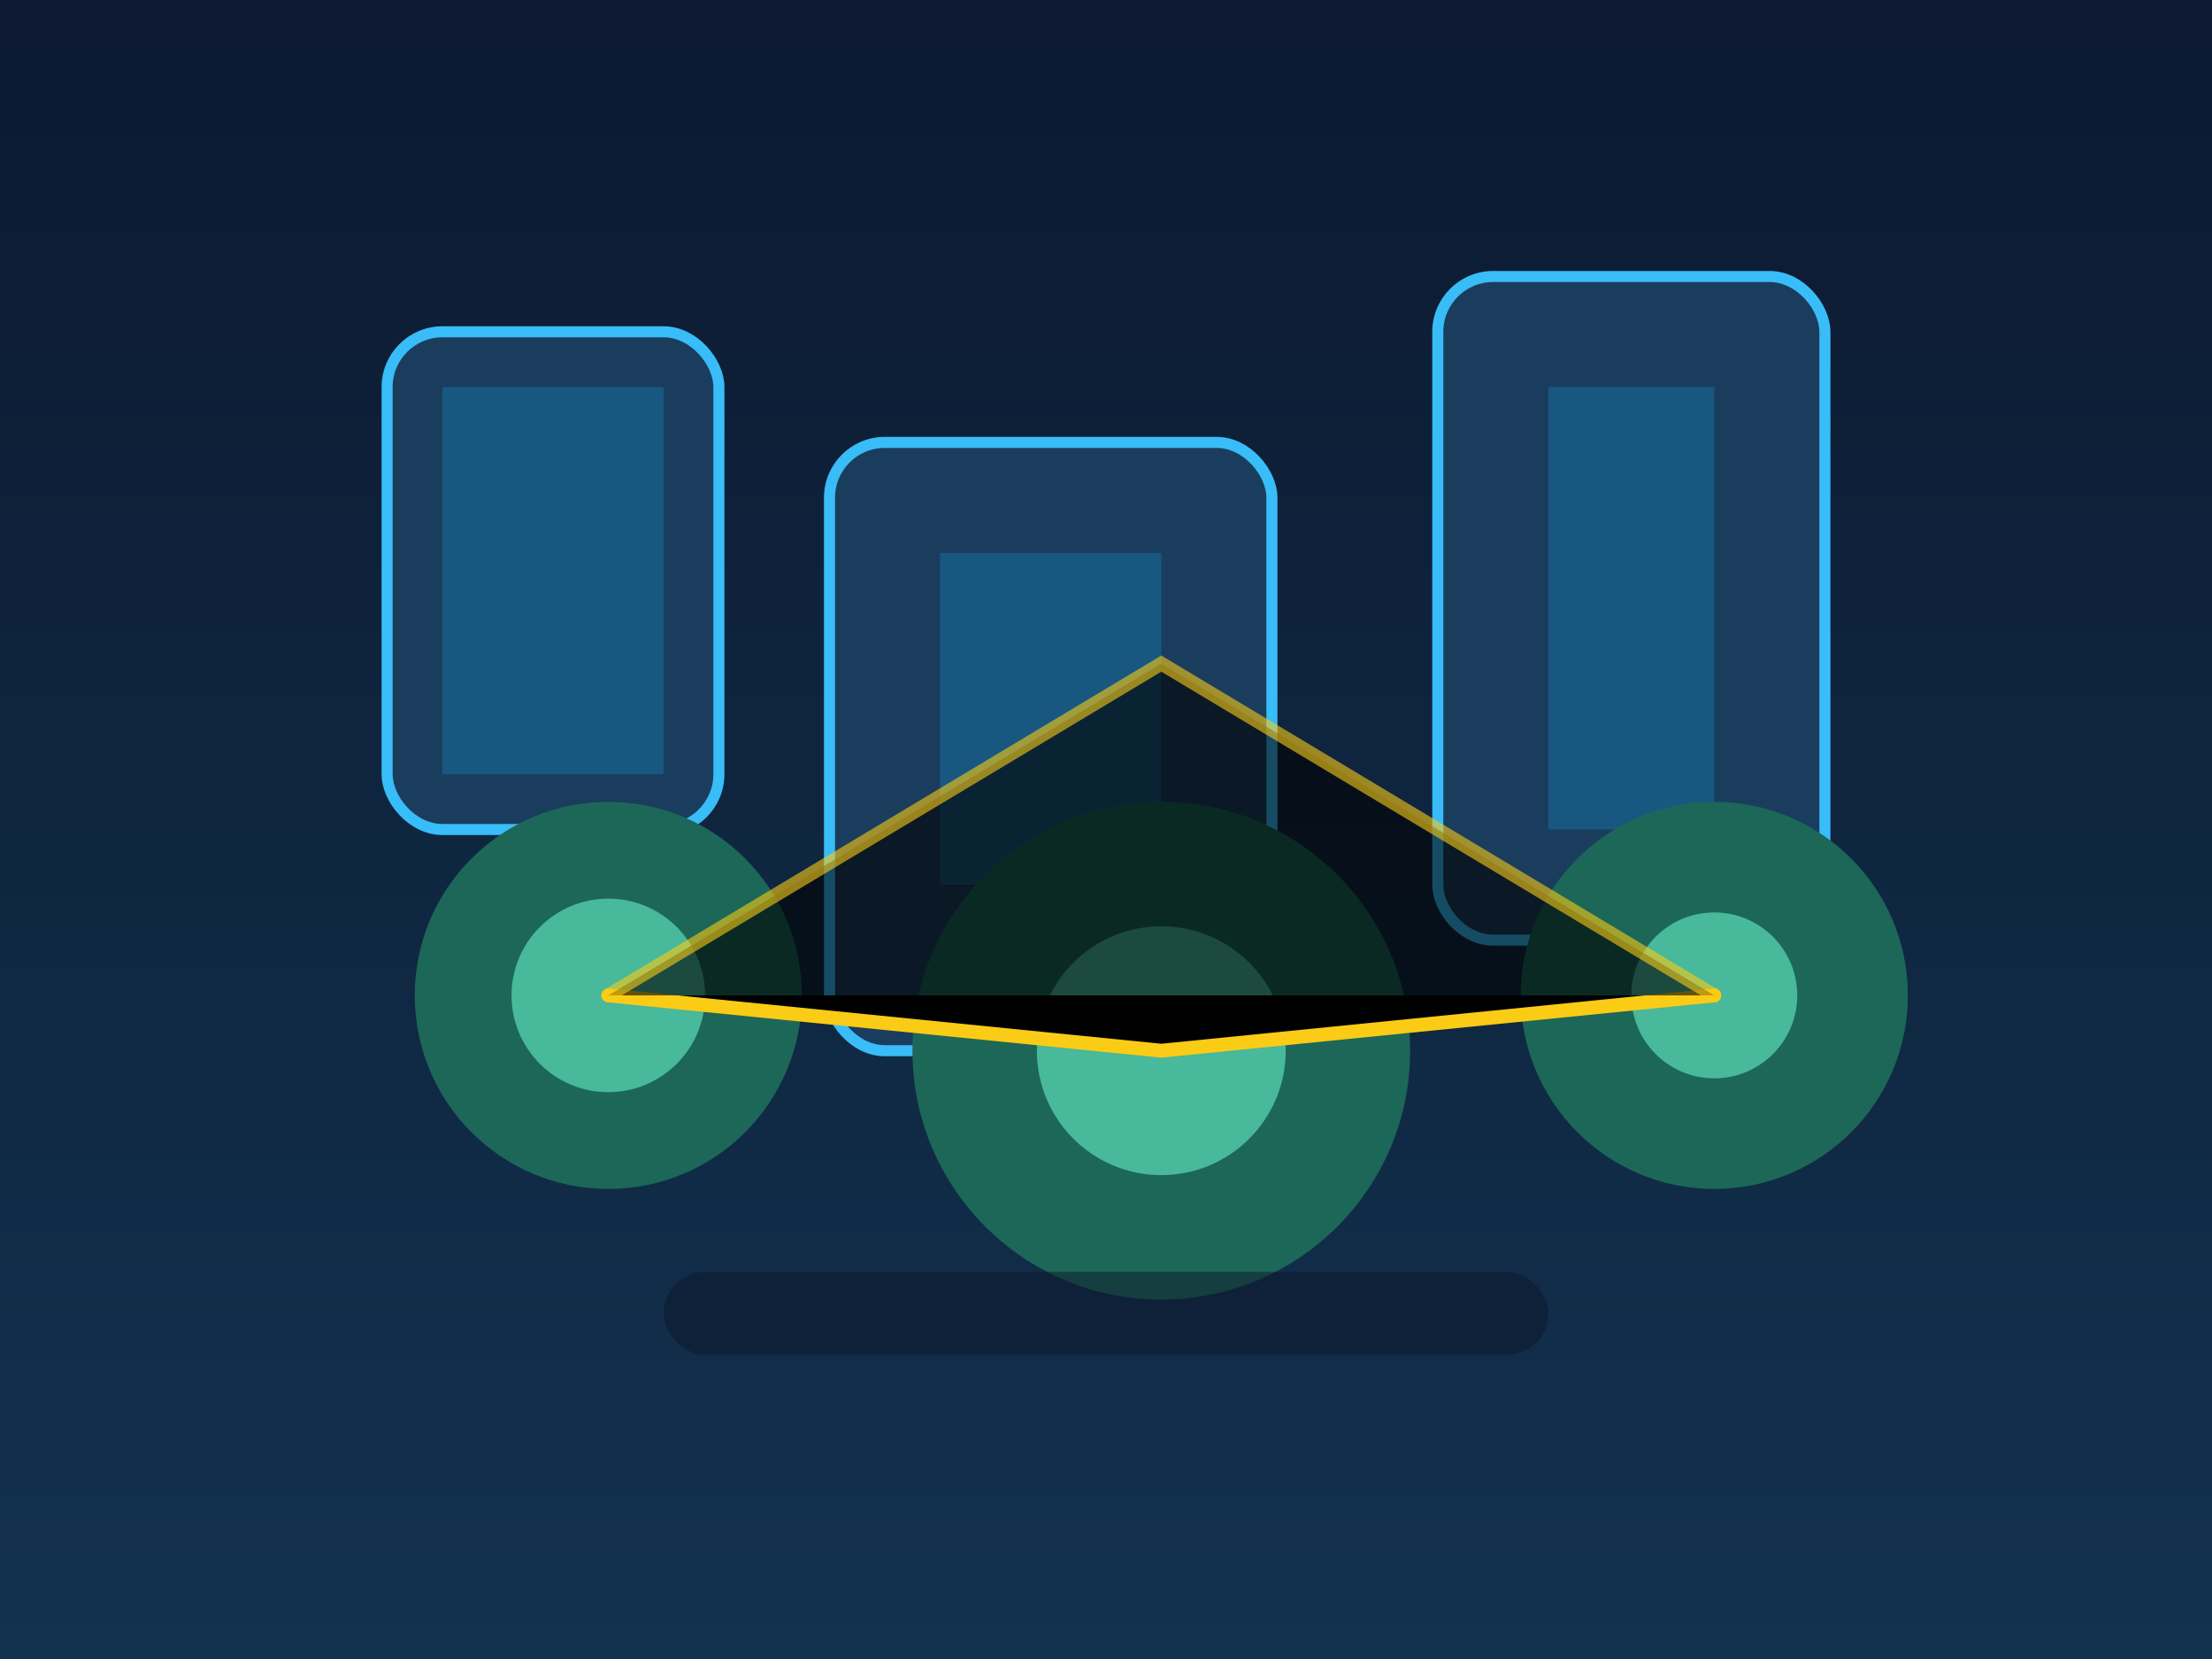 <svg width="800" height="600" viewBox="0 0 800 600" xmlns="http://www.w3.org/2000/svg" role="img" aria-labelledby="title desc">
  <title id="title">Mixed-use British estates aerial illustration</title>
  <desc id="desc">Stylised map of London buildings and greenery representing a property portfolio.</desc>
  <defs>
    <linearGradient id="estateSky" x1="0" y1="0" x2="0" y2="1">
      <stop offset="0%" stop-color="#0c1930" />
      <stop offset="100%" stop-color="#12324f" />
    </linearGradient>
  </defs>
  <rect width="800" height="600" fill="url(#estateSky)" />
  <g fill="#1b3d5d" stroke="#38bdf8" stroke-width="4">
    <rect x="140" y="120" width="120" height="180" rx="20" />
    <rect x="300" y="160" width="160" height="220" rx="20" />
    <rect x="520" y="100" width="140" height="240" rx="20" />
  </g>
  <g fill="#0ea5e9" opacity="0.25">
    <rect x="160" y="140" width="80" height="140" />
    <rect x="340" y="200" width="80" height="120" />
    <rect x="560" y="140" width="60" height="160" />
  </g>
  <g fill="#1c6758">
    <circle cx="220" cy="360" r="70" />
    <circle cx="420" cy="380" r="90" />
    <circle cx="620" cy="360" r="70" />
  </g>
  <g fill="#65f0c6" opacity="0.6">
    <circle cx="220" cy="360" r="35" />
    <circle cx="420" cy="380" r="45" />
    <circle cx="620" cy="360" r="30" />
  </g>
  <g stroke="#facc15" stroke-width="5" stroke-linecap="round">
    <path d="M220 360 L420 380 L620 360" />
    <path d="M220 360 L420 240 L620 360" opacity="0.6" />
  </g>
  <rect x="240" y="460" width="320" height="30" rx="15" fill="#0f172a" opacity="0.5" />
</svg>
